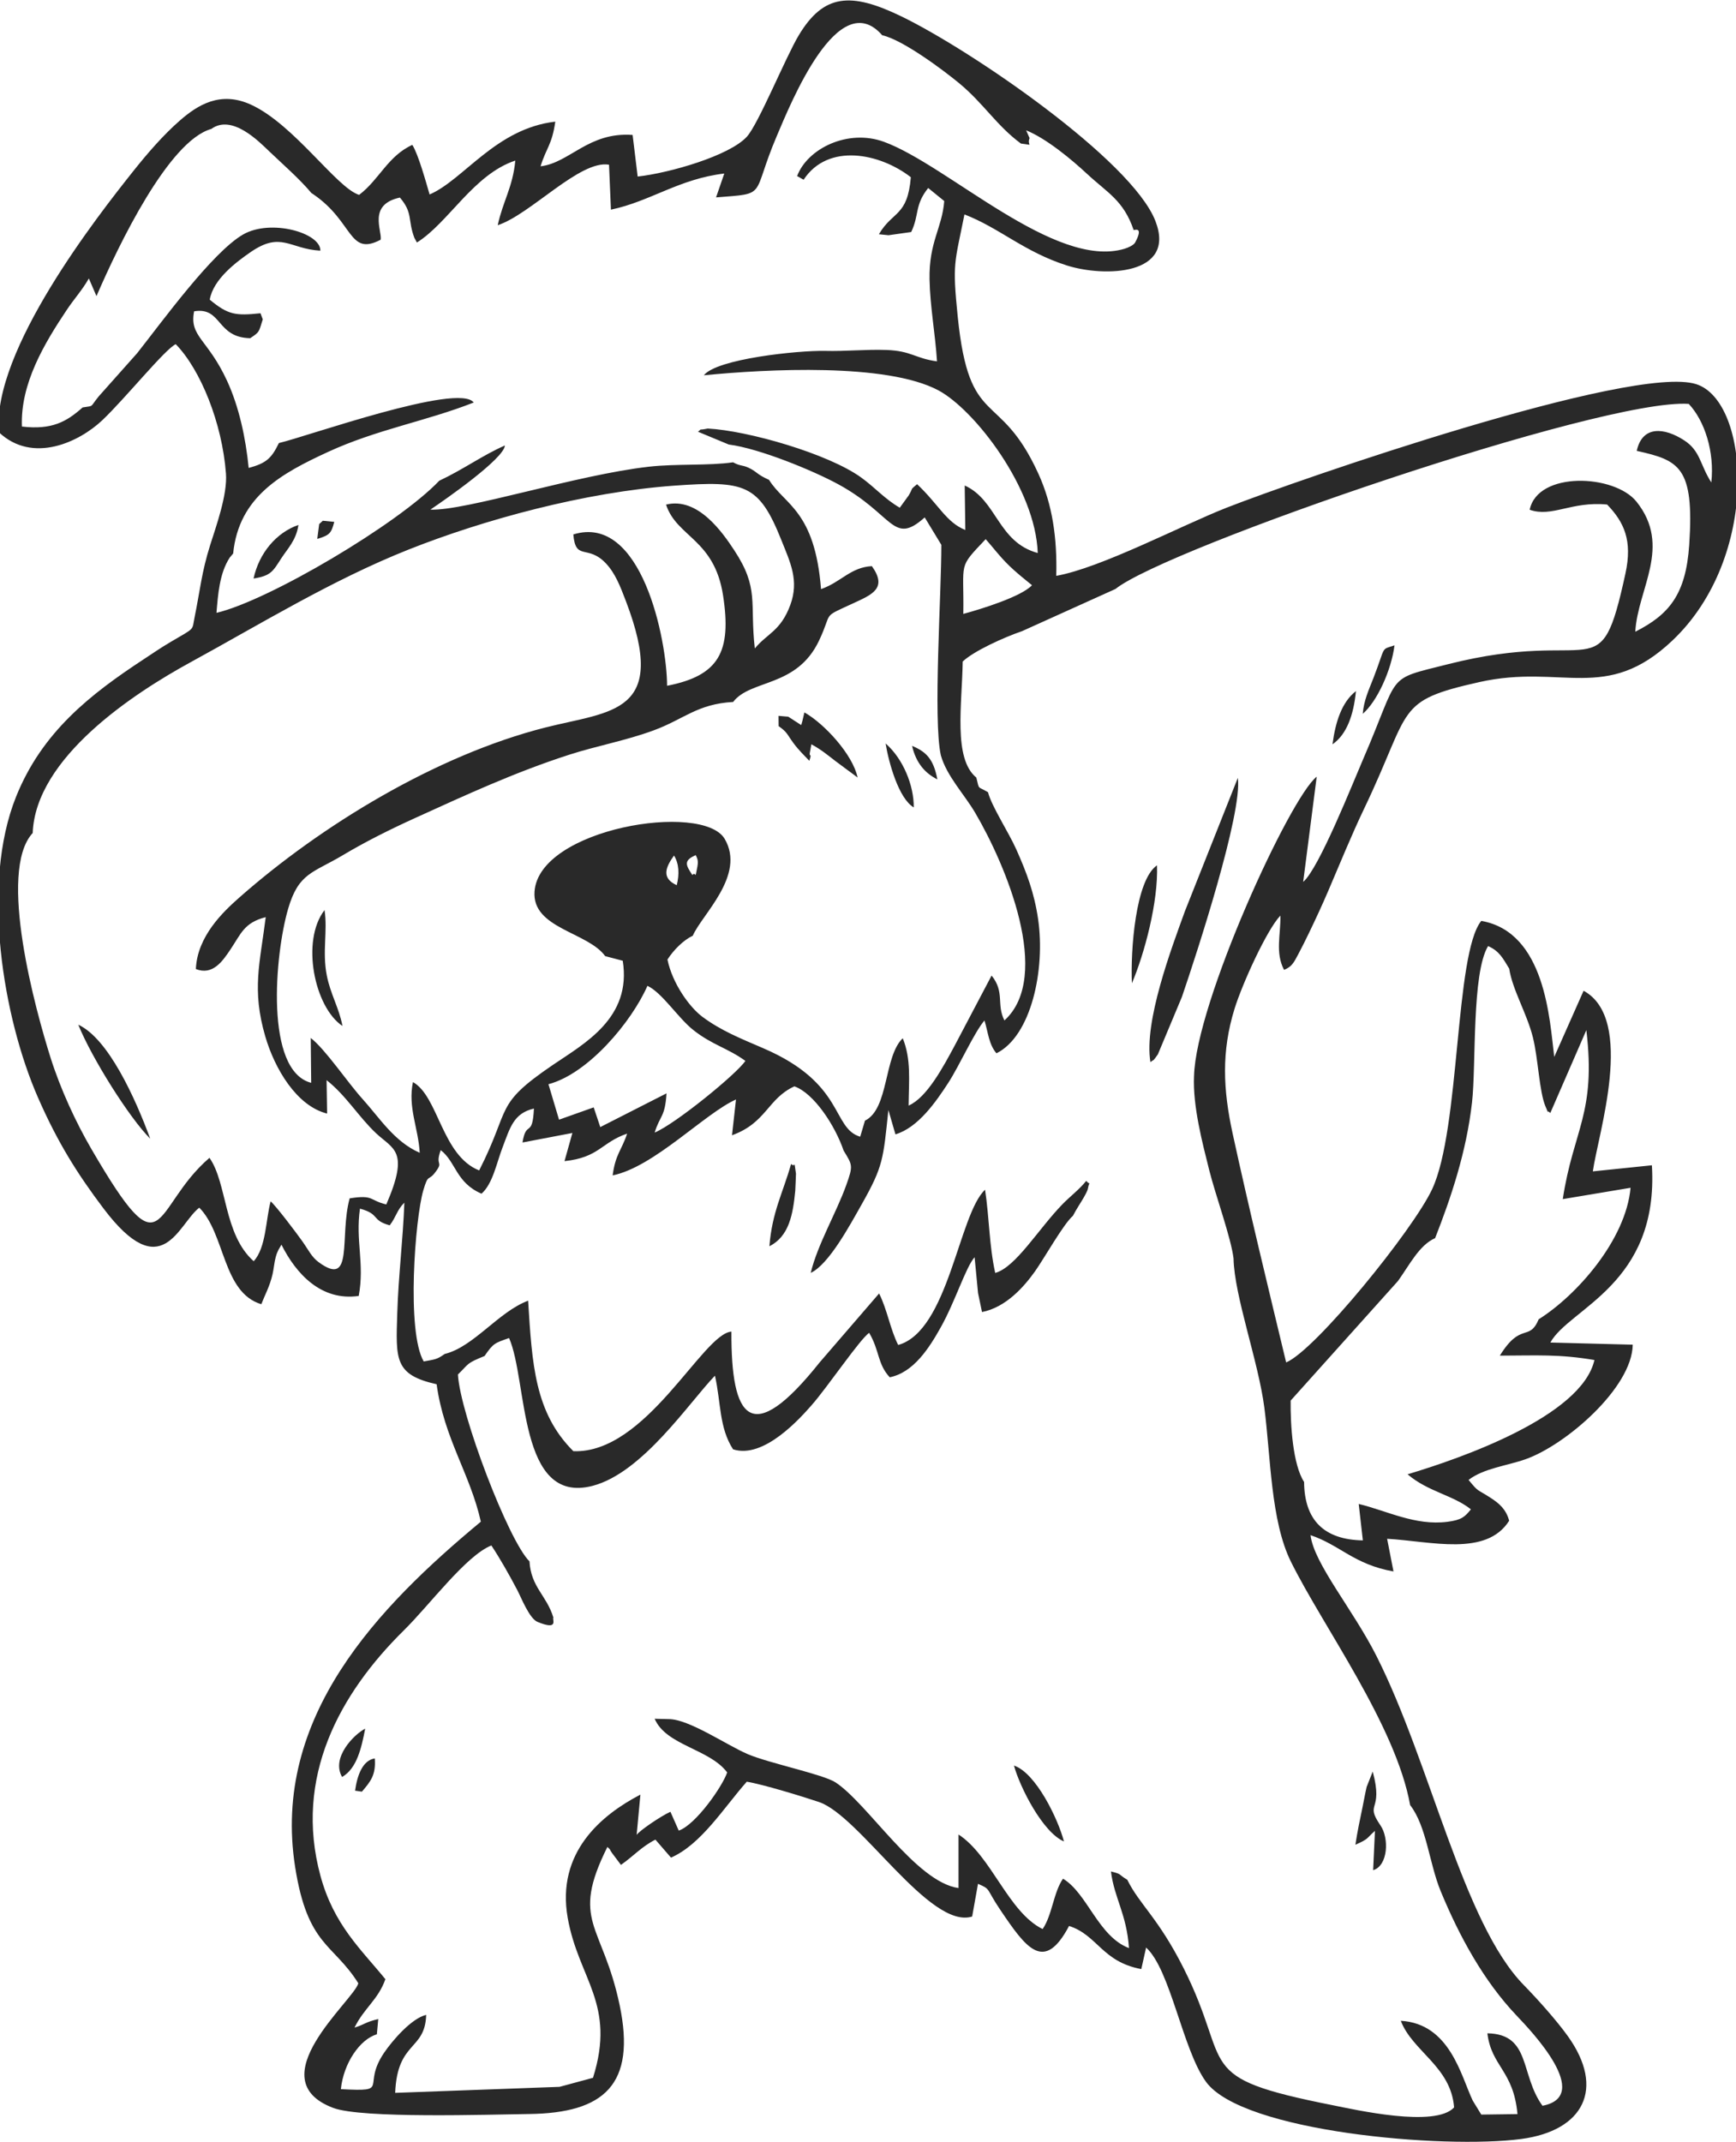 <?xml version="1.0" encoding="UTF-8"?>
<!DOCTYPE svg PUBLIC "-//W3C//DTD SVG 1.1//EN" "http://www.w3.org/Graphics/SVG/1.1/DTD/svg11.dtd">
<!-- Creator: CorelDRAW 2017 -->
<svg xmlns="http://www.w3.org/2000/svg" xml:space="preserve" width="19.558mm" height="24.13mm" version="1.1" style="shape-rendering:geometricPrecision; text-rendering:geometricPrecision; image-rendering:optimizeQuality; fill-rule:evenodd; clip-rule:evenodd"
viewBox="0 0 1955.78 2412.98"
 xmlns:xlink="http://www.w3.org/1999/xlink">
 <defs>
  <style type="text/css">
   <![CDATA[
    .fil0 {fill:#292929}
   ]]>
  </style>
 </defs>
 <g id="Capa_x0020_1">
  <g id="_2235815459088">
   <path class="fil0" d="M1733.5 1485.98c-10.85,25.68 -20,2.47 -43.77,40.95 41.88,-0.09 66.4,-1.85 106.57,4.93 -14.56,63.73 -151.49,111.1 -210.5,128.71 22.71,19.57 51.26,23.45 71.32,39.49 -6.85,8.44 -10.36,11.97 -26.44,14.04 -36.19,4.66 -68.22,-12.46 -99.95,-20.1l4.67 41.04c-43.81,-0.81 -65.85,-22.84 -66.21,-65.82 -12.69,-19.51 -15.48,-64.21 -15.14,-91.64l120.95 -134.76c13.48,-18.86 24,-40.35 41.81,-48.23 17.6,-44.89 35.2,-96.69 41.55,-152.68 4.84,-42.6 -0.49,-145.36 18.11,-176.3 12.64,5.65 16.41,13.27 23.81,25.41 3.62,23.92 19.91,50.28 26.71,77.5 5.89,23.6 7.2,61.39 14.11,77.59 5.52,12.93 0.33,2 5.47,7.55l40.62 -93.38c11.19,94.02 -14.7,112.02 -26.56,190.36l76.37 -12.77c-5.31,58.77 -60.78,121.35 -103.5,148.11zm-1115.62 -264.78c44.82,-11.72 93.78,-70.38 111.51,-110.8 16.61,7.71 34.42,36.12 51.68,49.77 21.27,16.84 38.61,20.23 58.65,34.76 -9.42,14.45 -79.16,71.32 -102.18,80.74 5.97,-19.49 11.7,-17 13.36,-44.16l-74.62 37.99 -7.43 -22.2 -39.04 13.86 -11.93 -39.96zm144.54 -224.16c-17.59,-7.94 -12.57,-20.25 -3.07,-33.41 5.8,9.43 6.12,21.23 3.07,33.41zm17.58 -11.48c-7.19,-10.94 -10.5,-16.18 3.84,-22.38 1.12,2.97 3.26,5.06 1.86,12.8 -3.12,17.36 -1.16,4.6 -5.7,9.58zm305.26 -294.09c0.89,-59.93 -6.56,-50.64 25.21,-84.19 8.74,9.87 14.38,17.69 23.85,27.27 10.04,10.15 19.08,16.98 28.33,24.62 -11.9,12.79 -56.98,26.82 -77.39,32.3zm-864.62 400.02c18.95,7.47 29.99,-8.71 38.77,-21.73 12.21,-18.12 15.43,-30.43 39.96,-36.74 -6.52,52.11 -15.91,81.55 -0.5,134.39 10.64,36.47 35.27,78.24 69.64,86.89l-0.58 -37.65c21.88,17.18 35.99,41.18 55.6,59.66 19.45,18.34 38.11,19.34 11.68,80.32 -19.29,-4.47 -13.67,-11.24 -41.28,-6.85 -11.85,43.11 5.09,101.31 -34.95,71.87 -8,-5.88 -11.14,-13.35 -18.63,-23.88 -6.16,-8.68 -28.93,-38.96 -35.45,-44.62 -5.52,20.33 -5,52.14 -19.1,67.42 -34.05,-30.24 -29.66,-87.68 -49.81,-116.44 -66.25,56.97 -48.66,135.04 -133.01,-9.88 -17.49,-30.06 -34.77,-67.2 -46.16,-103.32 -16.22,-51.43 -60.17,-209.16 -19.99,-252.67 3.31,-84.98 113.5,-157.2 178.18,-192.52 77.56,-42.35 159.1,-92.48 245.05,-126.64 84.96,-33.76 199.05,-64.91 299.9,-72.1 79.08,-5.63 95.03,-2.15 120.48,61.75 9.81,24.64 20.1,45.17 9.86,72.79 -10.92,29.48 -26.14,31.99 -39.94,48.86 -5.85,-52 5.23,-67.42 -23.12,-110.54 -12.93,-19.66 -40.93,-60.46 -76.88,-51.48 12.14,36.87 54.4,38.69 64.22,102.2 9.85,63.7 -4.58,90.43 -63.04,101.86 -0.16,-51.37 -28.54,-194.37 -105.64,-170.47 2.53,30.3 16.08,10.96 36.47,32.35 10.76,11.3 16.36,25.97 22.68,42.53 48.79,127.63 -16.23,123.7 -90.78,142.62 -122.96,31.21 -252.93,110.55 -344.65,191.47 -18.25,16.09 -47.36,43.59 -48.98,80.55zm1124.54 120.55c-1.51,33.75 9.4,75.09 17.25,106.4 6.9,27.5 24.54,75.99 27.27,98.98 0.85,42.42 27.95,115.81 34.72,168.13 7.19,55.67 7.16,127.43 29.84,173.3 36.18,73.19 118.15,184.19 134.4,274.33 18.59,23.94 21.52,65.79 34.44,97.02 21.04,50.88 48.41,101.12 85.78,140.37 15.85,16.66 86.33,90.33 28.89,101.27 -25.53,-35.12 -12.74,-80.72 -62.09,-81.61 4.57,37.49 29.46,41.86 33.91,91l-40.77 0.55 -9.68 -15.81c-13.28,-28.06 -25.77,-86.63 -81,-89.83 13.05,34.41 56.5,51.44 60.04,97.56 -21.28,23.18 -111.01,2.65 -137.31,-2.58 -159.75,-31.73 -110.84,-41.78 -167.4,-154.2 -28.59,-56.84 -49.87,-71.84 -63.47,-99.65 -10.95,-6.41 -5.05,-6.04 -18.41,-9.33 3.8,30.16 17.63,47.72 20.32,86.31 -34.69,-13.15 -46.88,-61.75 -74.32,-78.18 -10.68,15.18 -12.21,41.27 -22.99,56.74 -38.97,-19.28 -57.62,-82.43 -94.74,-106.51l0 60.34c-47.9,-6.83 -102.07,-95.14 -138.62,-119.07 -13.65,-8.95 -74.7,-21.55 -98.6,-31.67 -23.69,-10.04 -66.79,-39.9 -89.6,-39.56l-15.5 -0.38c12.87,30.14 61.91,33.89 81.68,60.43 -5.19,15.56 -35.32,58.88 -54.54,65.54l-9.38 -21.22c-10.66,4.76 -35.28,21.52 -38.07,26.06l4.24 -45.38c-43.49,22.61 -94.98,64.83 -81.89,138.87 12.18,68.89 54.77,96.71 28.48,180.09l-37.69 10.18 -185.18 6.77c2.36,-58.75 33.75,-47.27 34.93,-87.84 -16.74,3.98 -38.24,29.22 -47.3,42.52 -26.2,38.49 8.5,44.23 -48.8,41.15 2.9,-28.82 21.25,-56.16 40.54,-61.76l1.57 -17.19c-15,3.54 -14.44,5.77 -26.76,9.65 10.85,-22.18 26.59,-31.33 34.79,-54.54 -27.28,-33.57 -58.2,-61.14 -73.21,-116.67 -29.89,-110.64 21.31,-204.62 94.15,-276.39 29.07,-28.65 69.81,-84 98.46,-95.49 9.54,14.34 20.22,33.13 29.31,50.47 4.18,7.96 13.47,31.84 22.72,35.64 24.48,10.04 16.2,-2.92 17.84,-4.92 -7.87,-25.48 -25.17,-34.03 -26.92,-63.29 -23.47,-22.79 -78.14,-165.87 -80.62,-210.48 12.95,-12.64 9.16,-12.37 30,-20.82 9.94,-14.52 11.46,-14.55 27.62,-20.24 21.31,48.28 9.82,188.48 94.13,166.48 56.36,-14.7 108.8,-94.02 137.81,-124.07 6.87,30.34 4.55,58.4 20.4,82.93 34.78,11.33 76.14,-35.69 88.47,-49.66 17.74,-20.12 54.99,-75.18 64.9,-81.51 11.94,20.43 9.14,34.87 23.14,50.03 26.88,-5.35 44.55,-33.07 57.63,-56.53 16.34,-29.31 28.17,-67.82 37.99,-78.68l3.86 40.3 4.48 21.43c27.24,-5.35 47.51,-28.77 59.54,-45.62 10.33,-14.48 32.46,-53.92 42.84,-62.69 4.49,-8.57 7.84,-13.1 12.27,-20.76 1.16,-2.01 4.19,-7.35 4.59,-9.76 1.83,-11.12 4.27,-2.07 -1.85,-8.92 -7.43,9.44 -18.28,17.62 -26.54,26.09 -27.42,28.12 -52.71,71.18 -75.98,77.61 -6.88,-31.25 -6.58,-61.84 -11.43,-93.72 -29.68,27.44 -41.21,159.14 -97.89,174.86 -9.01,-17.84 -12.35,-39.91 -21.5,-58.01l-66.98 77.65c-77.68,97.46 -99.84,63.26 -99.4,-34.72 -32.59,2.5 -95.91,137.82 -178.07,134.71 -43.41,-43.28 -46.47,-97.57 -50.95,-169.52 -33.56,12.6 -61.26,52.01 -94,60.02 -8.96,6.38 -10.75,5.99 -23.62,8.43 -19.6,-33.4 -9.76,-161.14 -0.46,-192.76 5.74,-19.53 5.42,-9.56 13.64,-20.52 9.76,-13.01 -0.8,-6.07 5.97,-24.74 17.16,13.2 17.11,36.65 45.98,49.06 12.75,-11.33 16.94,-34.61 23.72,-52.25 8.43,-21.94 12.27,-38.28 35.31,-43.65 -1.64,33.94 -8.7,12.23 -12.87,38.23l56.2 -10.72 -8.89 31.73c39.18,-4.14 41.36,-21.05 70.56,-31 -6.28,18.99 -13.13,22.95 -16.32,47.05 46.57,-9.46 103.54,-69.66 138.97,-85.52l-4.5 40.32c38.85,-13.99 40.17,-41.4 70.28,-55.09 21.89,7.64 45.78,43.93 55.45,72.33 10.05,16.51 10.85,16.83 3.07,38.65 -11.12,31.23 -32.38,66.93 -40.12,99.13 20.24,-9.38 43.85,-53.14 57.7,-77.7 24.05,-42.65 23.98,-50.34 29.8,-105.74l7.95 27.39c25.44,-7.51 45.61,-36.57 59.51,-58.01 12.73,-19.63 29.28,-56.89 40.8,-70.26 4.14,13.63 4.94,27.01 13.5,36.98 39.22,-19.49 55.14,-94.22 46.95,-150.88 -4.29,-29.7 -12.96,-52.6 -24.44,-78.42 -8.81,-19.82 -27.87,-48.6 -32.04,-64.77 -12.47,-7.43 -9.44,-1.88 -13.15,-16.49 -26.3,-21.49 -16.02,-82.6 -15.36,-130.71 12.18,-11.66 46.21,-27.17 66.92,-34.24l105.2 -47.5c57.59,-46.16 547.95,-215.03 645.83,-208.47 17.92,18.94 29.26,54.15 25.44,88.5 -12.93,-20.19 -12.19,-35.52 -30.64,-47.48 -22.02,-14.27 -47.02,-17.11 -53.38,11.9 47.48,10.66 65.04,17.48 59.14,105.72 -3.79,56.57 -23.05,78.81 -60.77,98 2.59,-48.2 41.64,-96.09 1.35,-146.49 -24.74,-30.95 -111.23,-34.7 -120.32,9.1 25.2,8.93 46.8,-9.77 87.23,-5.87 19.15,19.87 28.74,40.52 20.66,77.6 -29.33,134.56 -31.11,59.55 -200.04,102.27 -71.73,18.14 -52.76,8.27 -95.66,107.34 -11.73,27.1 -49.72,123.05 -67.38,137.83l15.25 -118.52c-30.44,23.86 -136.22,254.84 -138.21,337.24zm-447.14 -1013.74l7.31 4.15c27.54,-41.87 86.01,-29.91 120.8,-2.83 -3.76,44.53 -20.27,37.59 -36,64.23l10.85 1.11 25.55 -3.61c9.3,-19.31 3.66,-30.33 19.16,-49.58l18.07 14.67c-2.33,30.42 -17.31,46.03 -16.56,88.1 0.56,30.56 6.49,61.82 8.42,92.49 -24.87,-3.39 -28.71,-11.83 -57.08,-12.85 -22.96,-0.81 -46.1,1.67 -68.92,1.05 -30.65,-0.63 -122.3,8.97 -136.67,27.48 71.17,-7.03 206,-14.04 264.16,16.94 40.92,21.8 109.58,110.6 112,183.25 -45.24,-12.37 -45.74,-59.57 -82.28,-76.04l0.68 50.11c-21.7,-8.79 -29.48,-28.11 -54.31,-51.6 -8.86,7.3 -3.74,3.19 -9.54,12.73l-9.98 13.76c-17,-9.85 -27.69,-22.56 -43.32,-33.89 -37.22,-27 -128.4,-53.06 -173.06,-55.28 -12.25,2.51 -5.39,-0.74 -10.94,3.6l34.62 14.39c34.76,4.47 95.14,29.46 122.99,44.56 63.23,34.28 61.57,69.85 97.79,37.55l18.74 30.87c0.21,52.13 -9.51,197.06 -0.56,237.1 6.61,23.38 26.38,43.82 38.62,64.62 34.5,58.6 87.54,184.4 33.02,234.01 -9.31,-18.2 0.69,-31.7 -14.46,-50.58l-41.35 78.46c-13.31,24.79 -31.61,59.09 -52.14,68.01 0.29,-28.99 3,-51.89 -6.59,-75.85 -21.5,20.4 -15.47,79.58 -42.59,92.83l-5.37 18.1c-32.39,-9.75 -16.84,-59.92 -109.06,-99.61 -26.76,-11.52 -47.53,-19.86 -68.29,-35.14 -15.04,-11.07 -34.27,-37.94 -39.79,-64.84 7.01,-10.85 17.94,-21.83 28.54,-26.82 10.04,-23.64 60.07,-68.11 35.91,-109.09 -24.7,-41.89 -209.32,-11.92 -214.22,59.43 -2.86,41.47 60.06,45.5 79.61,72.64l19.79 5.22c10.29,64.65 -43.37,93.25 -78.73,117.33 -66.91,45.54 -46.5,46.98 -83.03,118.84 -42.11,-16.72 -45.82,-83.48 -74.61,-99.51 -5.89,28.61 6.05,51.54 7.65,79.65 -28.67,-12.52 -45.13,-39.23 -64.46,-60.63 -17.05,-18.87 -41.9,-56.02 -58.33,-68.71l0.52 50.54c-52.7,-13.58 -40.88,-145 -26.03,-195.9 11.91,-40.84 27.69,-40.21 61.93,-60.66 24.96,-14.91 52.83,-28.84 81.05,-41.66 56.47,-25.65 112.13,-51.48 173.74,-71.36 31.19,-10.07 63.48,-15.77 95.17,-27.44 34.16,-12.57 48.92,-29.72 89.48,-31.98 19.69,-25.79 71.6,-15.91 96.8,-69.1 15.93,-33.61 2.03,-25.17 38.34,-41.96 21.5,-9.95 38.99,-16.9 21.18,-41.93 -23.99,1.26 -34.77,18.05 -57.27,25.88 -7.02,-88.88 -41.17,-94.82 -58.61,-123.07 -13.22,-5.95 -12.97,-8.26 -20.51,-12.37 -9.09,-4.96 -10.99,-2.41 -19.99,-7.38 -27.25,3.98 -63.89,1.46 -94.85,4.95 -81.63,9.2 -206.53,49.94 -246.17,48.34 15.92,-10.72 82.81,-57.11 83.99,-72.25 -24.72,10.74 -46.53,26.83 -73.95,39.69 -46.01,48.46 -191.79,134.82 -251,148.83 1.66,-20.29 3.33,-44.62 14.92,-62.24l3.86 -4.61c6.39,-64.27 54.74,-90.33 106.66,-114.31 55.01,-25.41 111.07,-34.75 164.35,-55.76 -16.86,-22.78 -188.72,38.59 -219.47,45.65 -8.08,16.52 -13.56,22.67 -34.06,28.02 -3.32,-33.71 -10.86,-68.87 -24.36,-98.13 -21.86,-47.38 -42.77,-49.72 -37.1,-78.26 31.58,-5.18 24.71,29.6 63.24,30.27 10.59,-7.2 9.41,-6.2 14.1,-21.21l-2.58 -6.85c-28.14,2.98 -36.61,1.74 -57.15,-15.32 3.97,-23.29 30.35,-42.72 45.87,-53.46 34.67,-23.98 43.98,-3.63 78.74,-1.71 0.48,-20.18 -56.08,-36.17 -87.16,-18.17 -34.77,20.15 -91.56,98.66 -119.24,133.63l-43.33 48.67c-10.71,13.16 -4.53,10.11 -18.12,12.43 -18.13,16.17 -34.67,25.47 -68.38,21.51 -1.9,-48.26 25.23,-93.52 50.52,-131.36 8.89,-13.3 17.01,-21.7 24.9,-35.44l8.58 19.92c25.23,-58.42 81.5,-174.98 129.34,-188.31 23.44,-17.08 53.92,14.37 65.35,25.27 16.06,15.34 34.01,30.87 47.44,46.89 0.9,0.55 2.03,1.36 2.63,1.77 45.11,31 39.21,69.86 75.41,50.83 1.82,-10.11 -14.79,-39.63 21.67,-47.46 14.97,17.47 8.6,25.08 16.3,45.35l2.86 5.26c35.66,-22.26 63.74,-76.68 110.84,-92.28 -2.77,29.81 -14.03,45.96 -19.79,72.79 36.86,-12.01 92.74,-73.86 125.37,-68.14l2.17 50.63c44.58,-9.35 76.51,-34.61 127.69,-40.69l-9.26 26.88c59.41,-4.7 38.94,0.01 68.48,-69.29 15.46,-36.26 69.21,-170.05 118.71,-113.35 23.44,5.16 70.02,40.21 87.01,54.3 27.39,22.72 41.86,47.5 69.25,67.69 16.18,1.94 6.25,2.91 9.75,-6.15l-3.88 -8.76c22.74,9.16 51.23,32.85 68.52,48.95 23.29,21.68 41.19,29.84 52.66,63.45 0.21,0.33 11.87,-4.98 1.64,13.95 -1.65,3.06 -7.92,5.86 -11.98,7.07 -78.41,23.5 -198.88,-94.01 -270.9,-120.43 -40.96,-15.02 -86.43,7.77 -97.93,38.52zm-356.33 1515.66c-115.53,95.94 -235.91,219.74 -209.17,389.21 14.03,88.96 42.9,85.61 71.16,130.75 -5.52,19.68 -113.16,108.21 -28.34,140.33 32.23,12.21 175.84,7.44 220.76,6.88 84.59,-1.06 120.71,-33.15 101.99,-122.54 -19.32,-92.22 -56.01,-93.66 -13.82,-178.26 4.7,4.25 1.53,1.61 5.13,6.71l10.13 13.49c14,-9.72 23.32,-20.63 38.84,-28.44l17.54 20.25c33.94,-14.76 59.45,-56.13 85.37,-85.49 17.29,2.71 63.76,16.88 81.52,22.93 45.97,15.65 124.76,143.95 172.42,128.92l6.57 -36.84c15.02,6.46 8.45,4.67 25.18,29.44 29.07,43.03 49.28,71.23 77.42,18.02 32.16,10.3 36.98,40.31 81.37,48.58l5.43 -24.27c27.49,25.02 41.06,114.85 67.45,151.22 41,56.51 268.35,76 355.34,64.39 69.89,-9.34 94.77,-56.54 52.38,-115.73 -13.15,-18.35 -34.8,-42.41 -49.72,-57.65 -68.47,-69.95 -104.65,-249.18 -165.91,-370.57 -26.48,-52.47 -70.39,-103.9 -74.33,-136.15 33.21,11.1 49.08,33.07 93.48,40.88l-7.18 -36.8c49.46,2.81 111.67,20.46 137.5,-20.33 -3.48,-12.95 -11.25,-19.52 -20.88,-25.77 -16.18,-10.49 -13.07,-5.85 -24.85,-20.2 16.92,-13.03 42.83,-15.84 63.91,-23.2 45.29,-15.8 120.39,-80.55 121.03,-129.12l-92.79 -2.42c21.28,-38.8 122.48,-65.48 114.39,-199.65l-66.54 6.86c5.65,-41.21 48.4,-171.42 -10.41,-203.45l-33.07 74.52c-5.19,-41.51 -9.83,-140.56 -82.2,-153.2 -30.05,36.88 -23.52,234.2 -55.4,302.27 -21.6,46.13 -131.72,181.62 -164.44,195.04 -20.06,-83.55 -41.46,-171.35 -60.27,-257.73 -10.78,-49.52 -12.85,-92.24 2.17,-140.71 8.58,-27.73 36.21,-88.73 51.62,-104.86 0.43,21.83 -6.04,41.67 4.12,61.15 8.69,-3.54 10.83,-7.74 16.36,-18.27 4.56,-8.7 7.49,-14.52 11.57,-22.99 7.9,-16.36 14.79,-31.24 21.67,-47.26 13.35,-31.07 26.21,-62.95 40.77,-93.37 54.24,-113.31 33.73,-120.78 129.78,-142.28 93.13,-20.84 142.53,24.11 217.38,-46.78 99.28,-94.04 87.73,-269.3 26.81,-288.77 -71.83,-22.95 -449.59,108.02 -528.9,139.1 -50.65,19.85 -141.46,67.8 -192.08,76.82 1.12,-42.61 -4.28,-80.25 -20.06,-114.89 -44.05,-96.67 -77.89,-48.56 -90.92,-176.9 -6.23,-61.34 -3.51,-59.61 7.56,-115.3 39.67,15.32 67.24,42.16 115.24,57.45 42.36,13.5 123.87,11.32 99.83,-50.18 -26.81,-68.59 -207.82,-192.54 -286.61,-230.57 -56.52,-27.28 -87.12,-25.21 -115.19,21.62 -14.59,24.32 -45.29,99.57 -58.3,114 -19.43,21.54 -87.18,41.03 -123.13,45.01l-5.7 -46.85c-49.76,-3.62 -70.74,31.4 -103.68,35.32 6.18,-20.42 12.91,-24.13 16.57,-50.31 -66.99,7.73 -103.04,65.36 -141.59,82.05 -4.19,-14.24 -12.53,-44.73 -19.46,-55.88 -27.64,12.56 -37.39,39.34 -59.97,56.32 -25.26,-7.84 -73.03,-79.09 -121.59,-101.51 -34.74,-16.03 -60.4,0.39 -80.24,17.67 -18.69,16.27 -36.71,37.09 -53.27,57.94 -38.52,48.49 -159.09,201.74 -150.65,293.34 38.15,35.85 90.5,10.93 116.39,-13.58 25.77,-24.39 70.75,-80.19 82.77,-85.69 27.86,28.49 52.29,88.62 56.58,145.69 1.8,23.86 -11.11,59.43 -17.83,80.74 -9.64,30.54 -11.28,50.72 -17.54,81.34 -3.08,15.11 1.35,11.02 -26.81,27.54 -11.11,6.52 -20.29,12.9 -30.28,19.46 -60.41,39.66 -114.66,81.95 -143.99,154.94 -39.84,99.16 -14.5,249.21 24.51,338.46 22.46,51.39 44.75,86.54 73.93,125.23 66.3,87.88 84.07,17.61 107.96,-0.81 29.45,29.63 26.08,95.55 69.88,108.75 4.04,-10.48 9.54,-20.1 12.68,-33.83 1.38,-6.01 2,-13.54 3.45,-18.82 1.54,-5.64 1.43,-4.43 3.32,-8.85l3.26 -5.56c16.43,32.78 44.76,63.84 87.05,57.72 6.82,-36.76 -3.88,-61.95 1.4,-98.31 23.09,6.33 12.2,12.85 33.5,18.81 7.39,-9.63 8.19,-17.38 16.52,-25.56 -1.57,41.75 -6.7,82.51 -8.01,124.55 -1.61,51.91 -3.44,69.33 44.34,79.98 8.4,61.23 37.9,101.12 49.82,154.81z"/>
   <path class="fil0" d="M1296.08 1196.35c5.62,-4.62 1.13,1.18 8.36,-8.73l27.14 -64.82c17.01,-49.76 68.23,-206.79 62.98,-246.66l-59.69 150.35c-14.86,41.13 -46.39,124.08 -38.79,169.86z"/>
   <path class="fil0" d="M888.04 807.25l-10.95 -0.93 0.12 11.56c10.05,7.2 8.9,8.45 16.53,18.88 6.19,8.46 12.54,14.26 18.04,20.18 3.08,-9.07 0.06,-4.17 0.48,-8.46l1.83 -10.18c11.54,6.35 17.94,11.88 27.71,19.37 7.66,5.88 17.9,13.1 24.37,18.12 -5.48,-26.24 -38.08,-61.21 -59.94,-73.33l-2.32 9.85c-0.11,0.43 -0.53,1.8 -0.63,2.15 -0.1,0.37 -0.29,1.54 -0.68,2.2l-14.56 -9.41z"/>
   <path class="fil0" d="M169.24 1282.57c-16.96,-45.98 -47.28,-112.9 -81.04,-128.37 15.25,37.73 57.67,105.13 81.04,128.37z"/>
   <path class="fil0" d="M1275.2 1107.51c14.13,-33.14 29.85,-91.78 28.28,-132.85 -24.42,16.78 -29.88,96.38 -28.28,132.85z"/>
   <path class="fil0" d="M1526.99 2077.85c15.7,-6.96 11.97,-6.82 22.04,-15.64l-2.05 44.3c16.94,-5.12 18.11,-36.13 8.34,-50.33 -18.53,-26.96 3.72,-14.26 -8.8,-60.78l-6.87 17.38c-1.79,7.76 -3.1,15.45 -4.57,22.49 -3.08,14.8 -5.82,27.59 -8.09,42.58z"/>
   <path class="fil0" d="M385.86 1155.63c-4.06,-20.89 -13.59,-35.87 -17.72,-57.04 -5.24,-26.86 1.11,-49.56 -2.51,-73.54 -26.82,34.72 -11.4,109.58 20.23,130.58z"/>
   <path class="fil0" d="M1198.64 2074.12c-6.67,-25.61 -31.82,-77.44 -56.31,-85.45 6.74,24.52 32.42,75.24 56.31,85.45z"/>
   <path class="fil0" d="M895.94 1341.26c0.02,-0.34 0.89,-18.81 0.81,-19.26 -2.68,-17.51 0.02,-6.06 -5.53,-10.9 -9.35,33.04 -21.32,53.84 -24.42,92.63 22.19,-11.15 26.56,-35.85 29.14,-62.47z"/>
   <path class="fil0" d="M285.65 651.64c19.8,-3.14 21.9,-8.33 31.12,-22.57 7.2,-11.13 16.89,-20.39 19.46,-37.8 -24.87,8.55 -44.35,31.67 -50.58,60.37z"/>
   <path class="fil0" d="M1535.28 803.99c15.99,-13.68 32.15,-48.7 35.78,-77.09 -16.06,5.3 -9.4,-0.08 -23.8,36.96 -5.2,13.38 -10.77,25 -11.98,40.13z"/>
   <path class="fil0" d="M1029.45 909.44c0.24,-24.76 -12.08,-54.93 -31.73,-72.02 3.54,21.68 14.8,62.15 31.73,72.02z"/>
   <path class="fil0" d="M385.4 2001.51c16.81,-9.64 21.86,-33.08 26.04,-54.45 -12.48,6.39 -38.67,32.67 -26.04,54.45z"/>
   <path class="fil0" d="M1501.19 838.34c16.08,-11.08 23.82,-33.11 26.44,-59.94 -16.13,12.47 -23.16,35.1 -26.44,59.94z"/>
   <path class="fil0" d="M407.71 2018.05c9.68,-11.38 15.95,-18.64 14.52,-37.43 -13.36,1.98 -19.7,18.35 -22.2,36.32l7.68 1.11z"/>
   <path class="fil0" d="M1056.03 877.86c-4.25,-22.69 -12.47,-31.11 -28.49,-37.73 4.59,19.97 15.36,31.21 28.49,37.73z"/>
   <path class="fil0" d="M363.68 586.54l-4.07 3.73 -2.19 16.75c13.86,-4.22 15.78,-6.19 19.16,-19.22l-12.9 -1.26z"/>
  </g>
 </g>
</svg>
